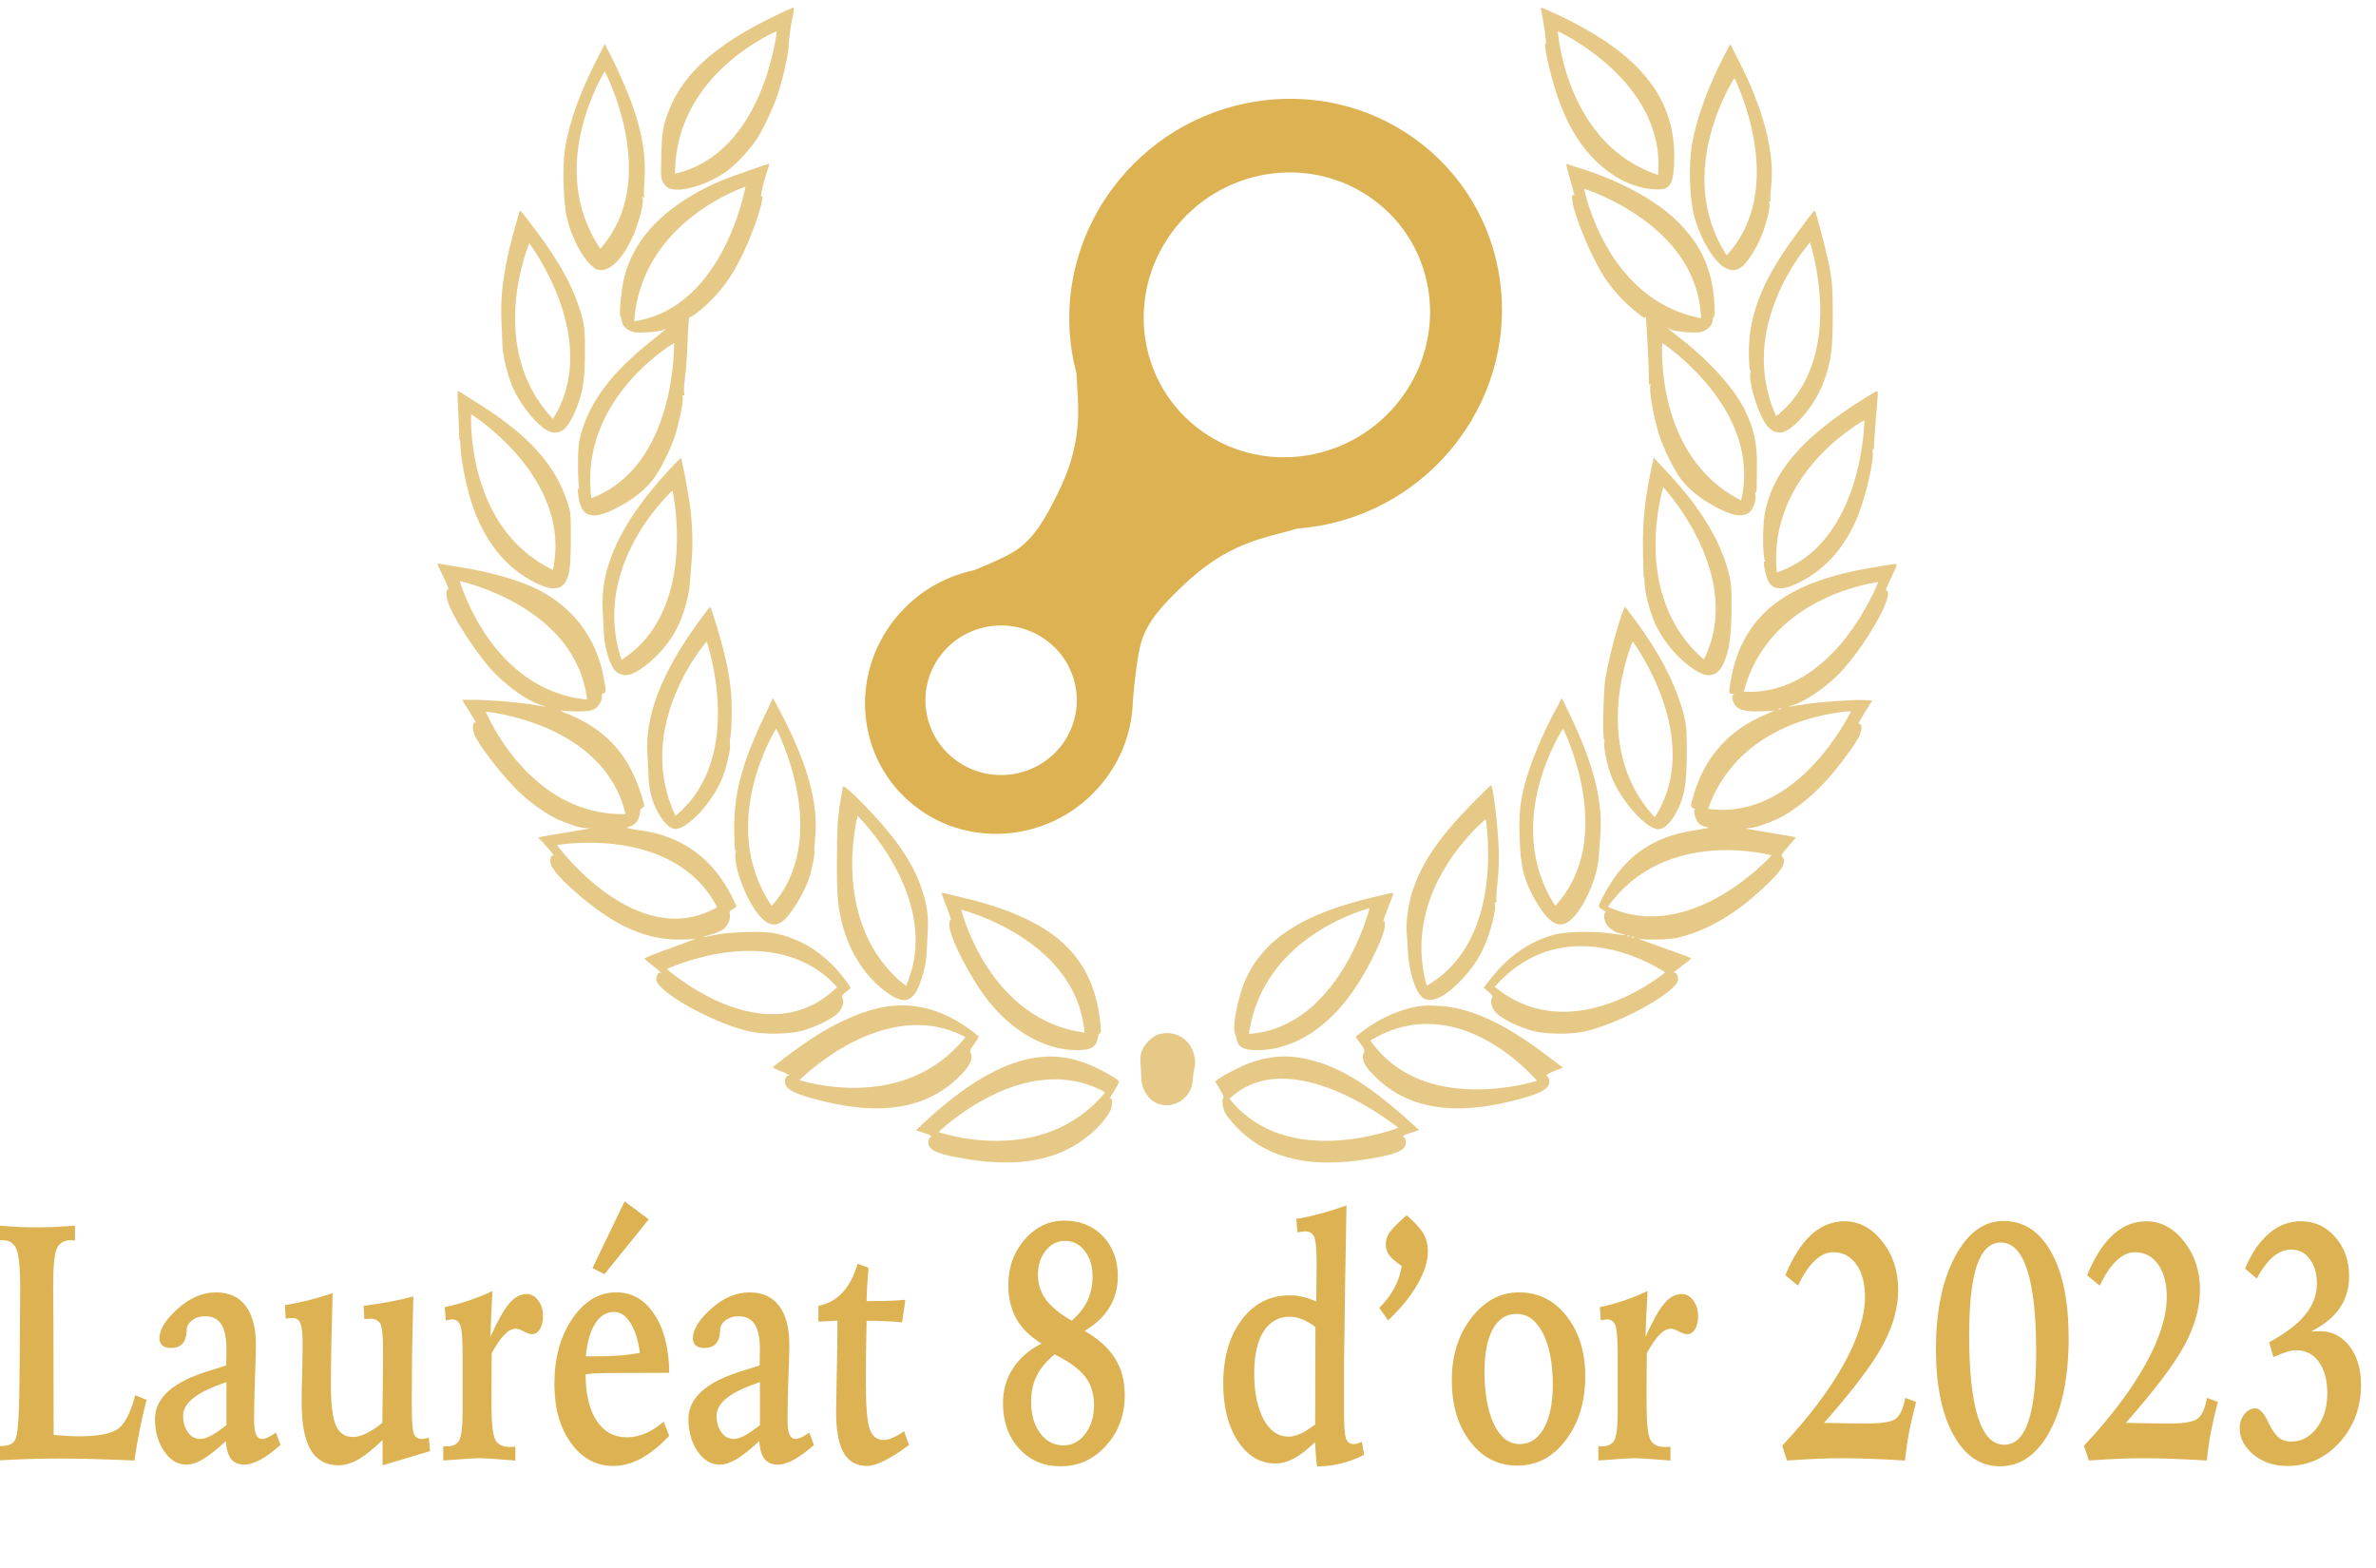 <?xml version="1.0" encoding="UTF-8" standalone="no"?>
<svg
   xmlns:dc="http://purl.org/dc/elements/1.1/"
   xmlns:cc="http://creativecommons.org/ns#"
   xmlns:rdf="http://www.w3.org/1999/02/22-rdf-syntax-ns#"
   xmlns:svg="http://www.w3.org/2000/svg"
   xmlns="http://www.w3.org/2000/svg"
   xmlns:sodipodi="http://sodipodi.sourceforge.net/DTD/sodipodi-0.dtd"
   xmlns:inkscape="http://www.inkscape.org/namespaces/inkscape"
   width="500"
   height="330"
   viewBox="0 0 500 330"
   fill="none"
   version="1.1"
   id="svg10"
   sodipodi:docname="huitdor.svg"
   inkscape:version="1.0 (4035a4fb49, 2020-05-01)">
  <defs
     id="defs14" />
  <sodipodi:namedview
     inkscape:document-rotation="0"
     pagecolor="#ffffff"
     bordercolor="#666666"
     borderopacity="1"
     objecttolerance="10"
     gridtolerance="10"
     guidetolerance="10"
     inkscape:pageopacity="0"
     inkscape:pageshadow="2"
     inkscape:window-width="1920"
     inkscape:window-height="1017"
     id="namedview12"
     showgrid="false"
     inkscape:zoom="1.47"
     inkscape:cx="250"
     inkscape:cy="251.9"
     inkscape:window-x="-8"
     inkscape:window-y="-8"
     inkscape:window-maximized="1"
     inkscape:current-layer="svg10" />
  <rect
     style="stroke-width:0.83"
     y="0"
     x="0"
     width="500"
     height="344.218"
     fill="#ffffff"
     id="rect2" />
  <path
     fill-rule="evenodd"
     clip-rule="evenodd"
     d="m 273.008,111.235 c 13.039,-0.973 25.676,-7.482 34.075,-18.887 15.001,-20.37 10.804,-48.647 -9.375,-63.157 -20.179,-14.51 -48.698,-9.76 -63.699,10.61 -8.59,11.663 -10.885,25.918 -7.49,38.697 0.034,0.894 0.094,1.814 0.157,2.769 0.378,5.743 0.839,12.727 -4.101,22.618 -2.585,5.175 -4.809,9.256 -8.799,11.948 -1.859,1.254 -5.458,2.82 -8.77,4.167 -6.714,1.402 -12.989,5.212 -17.392,11.189 -9.296,12.623 -6.711,30.135 5.773,39.112 12.485,8.977 30.142,6.022 39.439,-6.602 3.634,-4.935 5.452,-10.617 5.574,-16.244 0.348,-4.022 0.931,-9.517 1.748,-12.261 1.363,-4.581 4.61,-7.927 8.799,-11.948 8.138,-7.811 14.927,-9.578 20.566,-11.046 1.218,-0.317 2.382,-0.62 3.495,-0.967 z m 21.984,-27.581 c -9.931,13.484 -28.808,16.63 -42.164,7.026 -13.356,-9.604 -16.133,-28.32 -6.202,-41.805 9.93,-13.484 28.807,-16.631 42.163,-7.027 13.356,9.604 16.133,28.321 6.203,41.806 z M 223.554,156.636 c -5.176,7.029 -15.139,8.581 -22.253,3.466 -7.113,-5.116 -8.684,-14.96 -3.508,-21.99 5.177,-7.029 15.14,-8.58 22.253,-3.465 7.113,5.115 8.683,14.96 3.507,21.989 z"
     fill="#dcb253"
     id="path4"
     style="stroke-width:0.763" />
  <path
     fill-rule="evenodd"
     clip-rule="evenodd"
     d="m 266.647,222.711 c -1.04,0.18 -2.7,0.642 -3.716,1.027 -1.882,0.694 -5.598,2.595 -6.614,3.417 l -0.594,0.462 1.015,1.696 c 0.545,0.951 0.892,1.721 0.768,1.721 -0.446,0 -0.273,2.055 0.272,3.109 0.273,0.565 1.313,1.875 2.279,2.903 6.912,7.245 16.895,9.274 30.99,6.294 2.799,-0.591 4.261,-1.258 4.657,-2.158 0.347,-0.771 0.075,-1.85 -0.495,-1.978 -0.223,-0.077 0.446,-0.385 1.511,-0.745 l 1.932,-0.617 -2.303,-2.081 c -8.968,-8.041 -15.409,-11.818 -22.345,-13.077 -2.626,-0.462 -4.806,-0.462 -7.357,0.026 z m -72.558,13.899 c 8.621,-8.067 16.325,-12.717 23.163,-13.899 5.004,-0.899 9.438,-0.103 14.566,2.569 2.428,1.259 3.642,2.055 3.642,2.441 0,0.154 -0.372,0.848 -0.818,1.593 -1.263,2.055 -1.263,2.08 -0.966,1.875 0.297,-0.18 0.421,0.437 0.297,1.516 -0.099,1.054 -1.115,2.62 -2.825,4.393 -6.986,7.193 -16.894,9.197 -30.965,6.243 -2.799,-0.591 -4.261,-1.258 -4.657,-2.157 -0.347,-0.771 -0.074,-1.85 0.495,-2.004 0.223,-0.051 -0.421,-0.36 -1.437,-0.694 l -1.833,-0.591 z m -7.134,-24.817 c -4.781,0.642 -10.776,3.186 -16.523,7.039 -2.676,1.773 -7.778,5.6 -7.803,5.806 0,0.103 0.693,0.411 1.56,0.745 1.635,0.616 2.279,1.028 1.61,1.028 -0.248,0 -0.47,0.308 -0.57,0.771 -0.347,1.67 1.115,2.698 5.599,3.956 14.169,3.982 24.326,2.389 31.46,-4.984 1.858,-1.901 2.502,-3.365 2.007,-4.47 -0.223,-0.54 -0.148,-0.797 0.719,-1.979 0.52,-0.745 0.966,-1.413 0.966,-1.49 0,-0.077 -0.619,-0.617 -1.362,-1.182 -5.672,-4.29 -11.618,-6.063 -17.662,-5.24 z M 198.573,189.21 c 1.288,3.314 1.709,4.599 1.461,4.444 -0.148,-0.102 -0.248,0.308 -0.248,1.079 0,2.004 2.849,8.041 6.243,13.205 5.326,8.144 13.105,13.077 20.611,13.077 3.072,0 4.112,-0.694 4.459,-2.877 0.025,-0.283 0.198,-0.591 0.372,-0.694 0.248,-0.18 0.272,-0.694 0.05,-2.518 -1.635,-14.001 -9.934,-21.477 -28.835,-25.998 -2.403,-0.591 -4.435,-1.054 -4.509,-1.054 -0.074,0 0.124,0.617 0.397,1.336 z M 92.027,118.69 c 0,0.051 0.446,1.028 1.016,2.158 1.164,2.44 1.536,3.391 1.239,3.212 -0.372,-0.257 -0.446,1.001 -0.149,2.235 0.768,3.109 6.565,12.023 10.206,15.62 3.072,3.057 6.961,5.703 9.488,6.448 0.892,0.257 1.214,0.411 0.743,0.334 -0.304,-0.049 -1.023,-0.164 -1.841,-0.294 l -0.036,-0.005 -0.077,-0.013 c -0.414,-0.066 -0.85,-0.135 -1.267,-0.202 -2.898,-0.437 -8.745,-0.899 -11.816,-0.899 h -2.304 l 1.313,2.106 c 1.341,2.164 1.674,2.7 1.619,2.747 -0.018,0.015 -0.078,-0.023 -0.158,-0.075 -0.446,-0.282 -0.644,1.054 -0.322,2.158 0.619,2.158 6.466,9.66 10.008,12.897 2.353,2.133 5.499,4.316 7.531,5.267 2.428,1.105 4.806,1.876 5.995,1.901 l 1.14,0.026 -1.115,0.205 c -0.619,0.128 -3.072,0.539 -5.45,0.924 -2.378,0.386 -4.385,0.745 -4.459,0.797 -0.05,0.051 0,0.18 0.124,0.282 0.669,0.488 3.419,3.7 3.047,3.572 -0.446,-0.155 -0.694,0.257 -0.694,1.207 0,0.976 1.313,2.774 3.493,4.804 8.646,8.041 15.631,11.561 23.261,11.638 1.561,0 3.245,-0.051 3.716,-0.18 0.47,-0.103 -0.867,0.437 -2.973,1.181 -5.846,2.107 -7.679,2.826 -7.679,3.006 0,0.077 0.718,0.719 1.61,1.387 1.363,1.027 2.527,2.157 1.66,1.593 -0.322,-0.206 -0.793,0.616 -0.793,1.387 0,2.543 12.039,9.274 19.57,10.945 3.096,0.694 8.1,0.642 10.998,-0.103 2.799,-0.719 6.466,-2.518 7.655,-3.725 0.966,-1.027 1.387,-2.363 0.942,-3.186 -0.198,-0.437 -0.099,-0.616 0.718,-1.259 0.545,-0.411 0.991,-0.821 0.991,-0.924 0,-0.103 -0.644,-1.027 -1.437,-2.055 -4.013,-5.216 -9.116,-8.427 -15.062,-9.48 -2.205,-0.385 -9.116,-0.154 -11.742,0.385 -3.245,0.668 -3.642,0.668 -1.462,0.078 1.263,-0.335 2.527,-0.874 3.022,-1.285 0.941,-0.745 1.511,-2.158 1.264,-3.159 -0.124,-0.463 0.025,-0.668 0.619,-1.002 0.421,-0.205 0.768,-0.488 0.768,-0.591 0,-0.103 -0.396,-0.977 -0.867,-1.927 -4.038,-8.144 -10.503,-12.87 -19.347,-14.078 -2.799,-0.385 -3.146,-0.488 -2.254,-0.771 1.263,-0.359 2.081,-1.49 2.205,-3.031 0.025,-0.514 0.223,-0.848 0.495,-0.951 l 0.014,-0.005 h 7e-5 c 0.145,-0.045 0.252,-0.079 0.315,-0.153 0.176,-0.205 0.015,-0.72 -0.594,-2.667 l -0.033,-0.104 c -2.675,-8.452 -7.556,-13.719 -15.854,-17.007 -1.016,-0.385 -1.462,-0.642 -0.991,-0.54 0.471,0.128 2.031,0.206 3.468,0.206 2.007,0 2.799,-0.103 3.518,-0.463 0.966,-0.514 1.808,-1.952 1.61,-2.749 -0.074,-0.308 0.05,-0.514 0.347,-0.591 0.57,-0.155 0.57,-0.54 0.099,-3.186 -1.511,-8.221 -6.168,-14.592 -13.476,-18.446 -3.889,-2.03 -9.76,-3.776 -16.498,-4.881 -2.18,-0.334 -4.211,-0.668 -4.509,-0.745 -0.322,-0.051 -0.57,-0.051 -0.57,0.025 z m 253.718,-2.569 c -0.099,-6.654 0.396,-11.381 1.982,-18.548 l 0.273,-1.259 3.17,3.391 c 6.59,7.065 10.801,14.002 12.535,20.553 0.57,2.183 0.669,2.98 0.669,6.346 0.025,7.116 -0.397,10.302 -1.734,13.153 -1.09,2.312 -2.825,2.929 -5.054,1.773 -3.666,-1.927 -7.555,-6.295 -9.438,-10.636 -1.016,-2.312 -2.007,-6.269 -2.056,-8.067 0,-0.796 -0.074,-1.413 -0.148,-1.361 -0.074,0.051 -0.148,-2.364 -0.198,-5.344 z M 140.556,99.166 c -9.859,10.764 -14.269,20.141 -13.724,29.235 0.034,0.694 0.077,1.523 0.119,2.328 v 7.1e-4 c 0.052,0.983 0.101,1.931 0.129,2.553 0.173,3.519 1.437,7.322 2.775,8.221 1.709,1.182 3.666,0.565 6.837,-2.107 2.997,-2.569 5.153,-5.472 6.54,-8.889 1.016,-2.518 1.833,-5.729 1.933,-7.758 0.049,-0.848 0.223,-2.929 0.372,-4.624 0.297,-3.109 0.198,-7.45 -0.273,-11.175 -0.372,-3.057 -1.784,-10.533 -1.982,-10.533 -0.099,0 -1.313,1.234 -2.725,2.749 z M 96.387,85.806 c 0.124,1.953 0.223,4.316 0.223,5.267 0,0.925 0.05,1.619 0.124,1.49 0.074,-0.103 0.149,0.565 0.173,1.49 0.05,2.313 1.14,7.99 2.205,11.33 2.626,8.374 7.184,14.129 13.773,17.366 4.583,2.261 6.713,1.053 7.085,-4.059 0.099,-1.156 0.173,-4.085 0.149,-6.474 0,-4.239 -0.025,-4.444 -0.818,-6.808 -2.254,-6.834 -6.961,-12.486 -15.185,-18.189 -2.13,-1.49 -7.58,-4.933 -7.778,-4.933 -0.099,0 -0.05,1.593 0.05,3.519 z m 61.163,-49.917 c -5.302,1.85 -7.432,2.749 -10.479,4.394 -8.522,4.675 -13.724,10.61 -15.656,17.855 -0.595,2.312 -1.164,7.655 -0.867,8.375 0.248,0.616 0.297,0.771 0.347,1.258 0.05,0.822 1.363,1.927 2.502,2.133 1.263,0.231 5.301,-0.077 6.144,-0.462 0.297,-0.128 0.545,-0.206 0.545,-0.155 0,0.051 -1.263,1.079 -2.775,2.286 -8.67,6.808 -13.327,13.051 -15.21,20.347 -0.347,1.387 -0.471,2.723 -0.471,5.78 0,2.183 0.099,4.315 0.198,4.752 0.124,0.565 0.124,0.668 -0.074,0.385 -0.173,-0.282 -0.198,0.051 -0.099,1.157 0.545,5.267 3.245,5.831 9.76,2.003 2.428,-1.413 4.533,-3.185 6.02,-5.087 1.338,-1.721 3.518,-5.986 4.459,-8.734 0.867,-2.518 1.982,-7.785 1.784,-8.555 -0.099,-0.437 -0.05,-0.565 0.149,-0.411 0.223,0.128 0.248,0 0.148,-0.462 -0.099,-0.334 0,-1.901 0.198,-3.442 0.199,-1.541 0.421,-4.65 0.495,-6.911 0.174,-4.573 0.297,-5.806 0.595,-5.703 0.421,0.103 3.493,-2.466 5.302,-4.444 3.022,-3.314 5.276,-7.193 7.605,-13.102 1.759,-4.47 2.75,-8.324 2.007,-7.835 -0.248,0.128 0.644,-3.494 1.338,-5.523 0.421,-1.259 0.421,-1.284 0.198,-1.284 -0.124,0 -1.982,0.616 -4.162,1.387 z m -31.535,-24.2 c -3.964,7.681 -6.218,13.924 -7.134,19.73 -0.545,3.391 -0.322,11.304 0.396,14.309 0.917,4.008 2.973,8.041 5.078,10.071 0.917,0.874 1.263,1.054 2.13,1.054 2.081,0 4.509,-2.466 6.441,-6.552 1.338,-2.826 2.552,-7.245 2.353,-8.478 -0.124,-0.591 -0.099,-0.694 0.124,-0.385 0.198,0.308 0.248,0.257 0.124,-0.257 -0.05,-0.36 -0.025,-1.747 0.074,-3.083 0.372,-4.418 -0.273,-9.146 -1.982,-14.386 -1.016,-3.186 -3.245,-8.426 -4.979,-11.766 l -1.362,-2.672 z m 13.798,14.361 c 2.725,-9.66 9.809,-16.39 24.549,-23.327 1.288,-0.591 2.428,-1.105 2.552,-1.105 0.248,0 0.248,0.026 -0.347,3.083 -0.272,1.49 -0.545,3.622 -0.595,4.778 -0.074,2.158 -1.263,7.322 -2.477,10.893 -0.917,2.62 -2.849,6.705 -4.137,8.735 -1.362,2.158 -4.384,5.421 -6.267,6.808 -4.088,3.006 -10.057,4.778 -12.386,3.674 -0.347,-0.155 -0.867,-0.694 -1.14,-1.156 -0.495,-0.822 -0.52,-1.131 -0.396,-5.678 0.099,-3.905 0.223,-5.164 0.644,-6.705 z M 325.308,9.146 c 0.198,0.128 -0.545,-5.189 -1.016,-7.091 -0.05,-0.231 -0.025,-0.437 0.099,-0.437 0.099,0 1.313,0.514 2.7,1.156 18.207,8.375 25.961,18.189 25.193,31.959 -0.248,4.522 -0.991,5.37 -4.558,5.087 -4.435,-0.334 -9.141,-2.877 -12.931,-7.013 -3.121,-3.391 -5.5,-7.733 -7.283,-13.231 -1.561,-4.881 -2.824,-10.816 -2.205,-10.43 z m 30.767,21.143 c 0.917,-5.241 3.319,-11.92 6.639,-18.369 l 1.387,-2.646 1.561,3.032 c 5.474,10.61 7.902,20.013 7.035,27.078 -0.149,1.387 -0.223,2.672 -0.099,2.851 0.099,0.206 0.074,0.257 -0.099,0.128 -0.198,-0.128 -0.248,0.051 -0.148,0.54 0.198,1.104 -0.991,5.472 -2.131,7.81 -2.056,4.213 -3.765,6.14 -5.474,6.14 -0.619,0 -1.363,-0.231 -1.858,-0.54 -2.452,-1.567 -5.276,-6.448 -6.441,-11.149 -0.941,-3.802 -1.115,-10.559 -0.372,-14.875 z m -24.822,10.481 c -0.817,-2.903 -1.66,-5.986 -1.66,-6.14 0,-0.103 0.148,-0.128 0.347,-0.051 0.173,0.077 1.164,0.385 2.155,0.694 8.621,2.646 16.399,6.859 20.883,11.304 4.31,4.265 6.515,8.426 7.456,14.104 0.397,2.286 0.496,5.729 0.199,6.037 -0.199,0.205 -0.223,0.334 -0.297,1.053 -0.05,0.822 -1.362,1.927 -2.502,2.133 -1.486,0.257 -5.698,-0.155 -6.367,-0.617 -1.436,-0.951 -0.272,0.051 2.849,2.492 5.672,4.444 10.751,10.174 12.881,14.541 1.858,3.777 2.601,7.168 2.527,11.638 -0.025,1.901 -0.05,4.033 -0.05,4.701 -0.025,0.719 -0.099,1.104 -0.223,0.924 -0.099,-0.18 -0.124,0.128 -0.05,0.719 0.174,1.439 -0.619,3.237 -1.685,3.802 -1.56,0.848 -3.939,0.206 -7.902,-2.107 -2.427,-1.413 -4.533,-3.186 -6.019,-5.087 -1.462,-1.901 -3.641,-6.269 -4.607,-9.274 -1.04,-3.237 -2.081,-8.709 -1.933,-10.122 0.099,-0.72 0.074,-0.977 -0.074,-0.642 -0.124,0.359 -0.198,0.077 -0.174,-0.9 0.025,-2.029 -0.545,-13.179 -0.693,-13.307 -0.074,-0.077 -0.124,0 -0.124,0.18 0,0.514 -3.766,-2.62 -5.648,-4.727 -0.991,-1.104 -2.354,-2.877 -3.047,-3.956 -2.626,-4.111 -6.317,-12.973 -6.614,-15.928 -0.099,-1.079 -0.05,-1.336 0.198,-1.181 0.223,0.128 0.273,0.051 0.174,-0.283 z m -221.959,3.879 c -1.511,5.241 -1.957,6.911 -2.502,9.506 -1.115,5.395 -1.462,9.043 -1.263,13.359 0.099,2.106 0.173,4.136 0.173,4.496 0.025,2.8 1.14,7.348 2.477,10.148 1.437,2.954 4.038,6.294 6.119,7.861 1.511,1.13 2.7,1.31 4.013,0.616 0.892,-0.488 2.13,-2.466 3.022,-4.778 1.462,-3.802 1.784,-6.191 1.759,-12.82 0,-3.237 -0.099,-4.367 -0.545,-6.089 -1.486,-5.729 -4.509,-11.458 -9.785,-18.445 -0.257,-0.339 -0.493,-0.652 -0.711,-0.941 l -0.013,-0.017 c -2.012,-2.663 -2.464,-3.26 -2.622,-3.186 -0.046,0.022 -0.067,0.1 -0.095,0.2 -0.008,0.029 -0.017,0.059 -0.026,0.091 z m 265.187,9.763 c 1.511,-2.389 2.329,-3.519 5.896,-8.298 0.743,-1.001 1.412,-1.824 1.486,-1.824 0.248,-0.026 2.502,8.632 3.147,12.074 0.544,2.954 0.644,4.188 0.668,8.709 0.025,7.63 -0.223,10.225 -1.461,14.052 -0.917,2.8 -2.106,5.035 -3.964,7.476 -2.155,2.749 -4.261,4.418 -5.648,4.418 -1.437,0 -2.428,-0.719 -3.468,-2.492 -1.56,-2.697 -3.171,-8.427 -2.799,-9.993 0.099,-0.36 0.075,-0.617 -0.025,-0.54 -0.099,0.078 -0.248,-1.284 -0.273,-3.006 -0.198,-6.885 1.809,-13.23 6.441,-20.578 z m -3.171,54.078 c 1.511,-8.991 7.828,-16.39 20.858,-24.534 1.487,-0.924 2.775,-1.67 2.874,-1.67 0.099,0 0.149,0.668 0.075,1.464 -0.032,0.353 -0.082,0.975 -0.143,1.727 l -6.8e-4,0.013 -6.8e-4,0.008 c -0.08,0.996 -0.179,2.217 -0.277,3.339 -0.174,1.978 -0.297,4.136 -0.323,4.804 0,0.694 -0.074,1.053 -0.198,0.899 -0.124,-0.18 -0.148,0.102 -0.074,0.617 0.272,1.695 -1.412,9.043 -3.022,13.127 -2.626,6.654 -6.714,11.355 -12.312,14.232 -3.518,1.799 -5.574,1.747 -6.639,-0.154 -0.52,-0.925 -1.238,-4.444 -0.842,-4.188 0.174,0.103 0.199,0 0.075,-0.308 -0.421,-1.182 -0.446,-6.936 -0.05,-9.377 z m 15.631,12.46 c 2.75,-0.745 5.276,-1.234 11.024,-2.158 0.619,-0.103 1.14,-0.103 1.189,0 0.05,0.102 -0.372,1.13 -0.941,2.286 -1.189,2.466 -1.56,3.416 -1.264,3.237 0.124,-0.078 0.273,0.051 0.323,0.308 0.594,2.338 -6.193,13.411 -10.975,17.881 -2.997,2.826 -6.738,5.24 -9.041,5.909 h -6.8e-4 c -0.585,0.164 -0.951,0.266 -0.945,0.295 0.009,0.048 1.048,-0.109 3.819,-0.526 3.121,-0.488 9.834,-0.951 12.089,-0.848 l 1.784,0.077 -1.238,1.978 c -1.684,2.749 -1.833,3.057 -1.436,2.98 0.52,-0.128 0.52,1.207 0,2.415 -0.595,1.387 -3.592,5.55 -6.168,8.555 -3.295,3.854 -7.729,7.45 -11.173,9.043 -2.403,1.105 -4.781,1.876 -5.97,1.901 -0.941,0.026 -0.768,0.078 0.966,0.385 6.243,1.028 8.794,1.49 8.893,1.542 0.05,0.051 -0.644,0.899 -1.536,1.927 -1.412,1.593 -1.585,1.901 -1.264,2.21 1.214,1.259 -0.594,3.674 -6.565,8.786 -4.929,4.213 -10.602,7.168 -15.755,8.272 -1.709,0.36 -6.218,0.463 -7.68,0.155 -0.842,-0.155 0.966,0.514 9.612,3.596 0.644,0.231 1.164,0.488 1.164,0.565 0,0.077 -0.842,0.771 -1.858,1.516 -1.016,0.771 -1.858,1.439 -1.858,1.516 0,0.051 0.099,0.051 0.223,-0.051 0.323,-0.18 0.768,0.694 0.768,1.439 0,2.492 -12.138,9.274 -19.57,10.918 -3.096,0.694 -8.1,0.642 -10.998,-0.103 -2.799,-0.719 -6.466,-2.518 -7.655,-3.725 -0.966,-1.028 -1.362,-2.363 -0.942,-3.211 0.223,-0.411 0.099,-0.617 -0.743,-1.31 l -0.991,-0.822 1.016,-1.336 c 3.815,-5.035 8.15,-8.169 13.501,-9.762 2.452,-0.72 8.423,-0.9 12.238,-0.335 1.56,0.231 2.874,0.36 2.923,0.308 0.074,-0.051 -0.347,-0.18 -0.892,-0.282 -1.338,-0.231 -2.874,-1.413 -3.22,-2.492 -0.323,-1.002 -0.273,-2.004 0.099,-2.004 0.124,0 -0.148,-0.257 -0.644,-0.565 -0.486,-0.286 -0.714,-0.42 -0.77,-0.609 -0.05,-0.168 0.037,-0.38 0.199,-0.778 0.199,-0.488 0.867,-1.773 1.487,-2.852 3.988,-7.013 9.71,-10.995 17.687,-12.305 1.437,-0.231 2.874,-0.488 3.221,-0.565 0.278,-0.06 0.425,-0.092 0.426,-0.128 0.002,-0.04 -0.19,-0.085 -0.599,-0.181 -1.313,-0.308 -1.957,-1.054 -2.329,-2.749 -0.099,-0.565 -0.074,-0.848 0.124,-0.874 0.149,0 0.025,-0.103 -0.272,-0.231 -0.719,-0.308 -0.719,-0.539 0.074,-3.134 1.362,-4.521 3.567,-8.195 6.738,-11.278 2.254,-2.183 5.078,-4.008 8.447,-5.42 1.313,-0.565 2.056,-0.925 1.635,-0.797 -0.397,0.103 -1.957,0.206 -3.468,0.206 -3.097,0 -4.335,-0.437 -4.955,-1.696 -0.446,-0.874 -0.471,-1.696 -0.05,-1.85 0.149,-0.077 0.05,-0.155 -0.248,-0.155 -0.297,-0.025 -0.595,-0.102 -0.644,-0.231 -0.223,-0.335 0.545,-4.521 1.189,-6.551 2.948,-9.403 9.81,-15.158 21.8,-18.292 z m -12.559,28.31 c 0.174,0.078 0.396,0.051 0.471,-0.025 0.099,-0.077 -0.05,-0.154 -0.323,-0.128 -0.272,0 -0.346,0.077 -0.148,0.154 z m -31.956,47.785 c 0.174,0.077 0.397,0.051 0.471,-0.026 0.099,-0.077 -0.05,-0.154 -0.322,-0.128 -0.273,0 -0.347,0.077 -0.149,0.155 z m 0.991,0.257 c 0.174,0.077 0.397,0.051 0.471,-0.026 0.099,-0.077 -0.05,-0.154 -0.322,-0.128 -0.273,0 -0.347,0.077 -0.149,0.155 z m -2.626,-66.512 c -1.139,3.596 -2.279,8.195 -2.923,11.74 -0.446,2.415 -0.694,13.333 -0.297,13.077 0.099,-0.077 0.124,0.205 0.05,0.642 -0.199,1.028 0.52,4.599 1.436,7.039 1.858,5.01 7.357,11.227 9.909,11.227 1.412,0 3.072,-1.798 4.385,-4.753 1.313,-2.877 1.66,-5.754 1.61,-13.102 -0.025,-3.083 -0.124,-4.264 -0.57,-5.986 -1.635,-6.474 -5.104,-13.231 -10.479,-20.424 -0.708,-0.96 -1.363,-1.824 -1.692,-2.258 -0.119,-0.158 -0.196,-0.258 -0.216,-0.286 -0.099,-0.103 -0.644,1.284 -1.214,3.083 z m -204.544,27.925 c -0.52,-7.964 2.898,-16.93 10.454,-27.411 1.387,-1.953 2.625,-3.545 2.749,-3.545 0.223,0 2.304,6.885 3.121,10.405 1.04,4.393 1.437,7.707 1.412,11.689 0,2.055 -0.124,4.341 -0.248,5.061 -0.148,0.745 -0.198,1.516 -0.124,1.747 0.223,0.591 -0.594,4.393 -1.436,6.628 -2.056,5.523 -7.927,11.792 -10.454,11.124 -0.991,-0.257 -2.081,-1.387 -3.171,-3.288 -1.313,-2.286 -1.932,-4.624 -2.056,-7.528 -0.038,-0.981 -0.119,-2.486 -0.188,-3.772 l -7e-5,-0.002 c -0.021,-0.397 -0.042,-0.773 -0.059,-1.107 z m 24.4,-7.553 c -4.682,9.891 -6.292,16.237 -6.143,24.175 0.05,2.21 0.148,3.879 0.248,3.725 0.124,-0.18 0.124,0.051 0.05,0.488 -0.471,2.518 1.907,9.094 4.484,12.511 1.883,2.466 3.493,3.083 5.202,1.978 1.734,-1.104 4.831,-6.166 5.921,-9.633 0.495,-1.619 1.139,-5.061 0.991,-5.318 -0.074,-0.103 0,-1.387 0.148,-2.852 0.644,-6.602 -1.263,-14.207 -5.945,-23.687 -1.04,-2.132 -2.155,-4.239 -2.427,-4.727 l -0.521,-0.899 z m 160.153,14.182 c 1.14,-4.522 3.766,-10.868 6.837,-16.493 l 1.04,-1.927 1.486,3.082 c 5.202,10.713 7.233,18.728 6.59,26.127 -0.124,1.439 -0.273,3.365 -0.322,4.291 -0.248,3.597 -2.156,8.529 -4.484,11.638 -3.022,3.956 -5.425,3.289 -8.794,-2.492 -2.403,-4.111 -3.196,-7.193 -3.369,-13.282 -0.149,-4.933 0.05,-7.065 1.015,-10.944 z m -143.432,0.231 c -0.049,0.18 -0.346,2.004 -0.669,4.059 -0.47,3.16 -0.544,4.83 -0.57,11.047 -0.05,7.938 0.174,10.302 1.238,14.258 1.635,5.96 5.054,11.047 9.612,14.182 2.973,2.055 4.682,1.798 6.069,-0.874 0.892,-1.773 1.833,-5.267 1.933,-7.27 0.025,-0.771 0.124,-2.801 0.223,-4.496 0.223,-3.468 -0.025,-5.472 -1.016,-8.709 -1.635,-5.344 -4.905,-10.431 -10.628,-16.57 -3.641,-3.905 -6.044,-6.089 -6.193,-5.627 z m 119.774,22.274 c 1.957,-6.166 5.574,-11.509 12.733,-18.805 2.056,-2.081 3.815,-3.777 3.889,-3.777 0.421,0 1.437,8.324 1.611,13.231 0.099,2.697 0.025,4.83 -0.223,7.116 -0.223,1.798 -0.322,3.494 -0.248,3.776 0.074,0.334 0.025,0.54 -0.174,0.54 -0.174,0 -0.223,0.205 -0.124,0.488 0.198,0.72 -0.545,4.188 -1.462,6.731 -1.214,3.392 -2.75,5.986 -5.078,8.504 -3.741,4.085 -6.688,5.6 -8.596,4.368 -1.561,-1.028 -3.022,-5.627 -3.196,-9.943 -0.05,-1.413 -0.174,-3.109 -0.248,-3.751 -0.248,-1.773 0.322,-5.909 1.115,-8.478 z m -35.102,18.472 c 3.864,-8.709 12.064,-14.002 27.15,-17.547 0.489,-0.114 0.96,-0.224 1.396,-0.327 1.332,-0.313 2.325,-0.546 2.418,-0.546 0.297,-0.026 0.223,0.308 -0.47,2.055 -1.387,3.545 -1.585,4.111 -1.313,3.931 0.223,-0.128 0.248,0.205 0.174,1.233 -0.149,1.799 -2.923,7.708 -5.648,11.946 -5.673,8.915 -13.328,13.95 -21.156,13.95 -2.972,0 -4.112,-0.668 -4.434,-2.595 -0.05,-0.334 -0.174,-0.822 -0.297,-1.079 -0.545,-1.336 0.719,-7.758 2.18,-11.021 z m 24.871,10.584 c 3.196,-2.44 7.208,-4.265 11.048,-5.035 2.131,-0.411 5.698,-0.282 8.497,0.308 5.698,1.233 11.791,4.418 19.322,10.148 l 3.121,2.363 -1.957,0.771 c -1.065,0.437 -1.734,0.848 -1.511,0.899 0.223,0.051 0.495,0.437 0.57,0.848 0.347,1.644 -1.14,2.672 -5.598,3.931 -14.17,3.982 -24.327,2.389 -31.461,-4.984 -1.883,-1.927 -2.502,-3.34 -1.982,-4.521 0.273,-0.617 0.199,-0.797 -0.718,-2.056 l -0.991,-1.387 z m -43.178,0.797 c -1.189,0.359 -2.973,2.132 -3.443,3.442 -0.323,0.874 -0.397,1.541 -0.273,2.877 0.099,0.951 0.149,2.158 0.149,2.646 -0.05,2.44 1.536,4.958 3.592,5.652 3.419,1.182 7.061,-1.336 7.233,-5.01 0.025,-0.719 0.199,-1.824 0.347,-2.492 0.248,-0.951 0.248,-1.541 0,-2.595 -0.768,-3.571 -4.137,-5.575 -7.605,-4.521 z m -11.149,12.184 c -13.261,16.095 -35.083,8.362 -35.083,8.362 0,0 18.204,-17.75 35.083,-8.362 z M 228.226,217.321 c -20.247,-2.698 -25.953,-25.87 -25.953,-25.87 0,0 24.288,6.082 25.953,25.87 z m -37.578,-9.822 c -16.298,-12.748 -10.181,-35.808 -10.181,-35.808 0,0 18.19,17.764 10.181,35.808 z M 162.397,190.663 c -11.727,-17.33 0.933,-37.319 0.933,-37.319 0,0 12.04,22.706 -0.933,37.319 z m -20.26,-18.964 c -8.954,-19.026 6.579,-36.703 6.579,-36.703 0,0 8.447,24.386 -6.579,36.703 z m -18.595,-24.466 c -20.325,-1.982 -26.786,-24.94 -26.786,-24.94 0,0 24.473,5.223 26.786,24.94 z M 116.35,119.945 C 97.833,111.033 99.141,87.156 99.141,87.156 c 0,0 21.383,13.404 17.209,32.789 z m 8.084,-15.087 c -2.701,-20.985 17.42,-32.669 17.42,-32.669 0,0 0.588,25.905 -17.42,32.669 z m -8.079,-16.693 c -14.304,-15.105 -4.971,-36.974 -4.971,-36.974 0,0 15.461,20.355 4.971,36.974 z m 9.977,-35.818 c -11.727,-17.33 0.933,-37.319 0.933,-37.319 0,0 12.039,22.706 -0.933,37.319 z m 15.71,-15.796 c -7e-5,-21.171 21.435,-29.992 21.435,-29.992 0,0 -2.722,25.758 -21.435,29.992 z m -8.583,31.069 c 1.442,-21.118 23.424,-28.347 23.424,-28.347 0,0 -4.469,25.494 -23.424,28.347 z m -2.667,71.251 c -6.709,-19.995 10.74,-35.632 10.74,-35.632 0,0 5.592,25.255 -10.74,35.632 z m 132.034,78.729 c 2.951,-20.949 25.39,-26.464 25.39,-26.464 0,0 -6.284,25.079 -25.39,26.464 z m 37.412,-10.161 c -5.754,-20.312 12.415,-35.041 12.415,-35.041 0,0 4.388,25.509 -12.415,35.041 z m 27.049,-16.802 c -11.399,-17.563 1.634,-37.293 1.634,-37.293 0,0 11.61,22.945 -1.634,37.293 z m 20.935,-18.62 c -14.167,-15.242 -4.638,-37.021 -4.638,-37.021 0,0 15.277,20.504 4.638,37.021 z m 10.338,-33.218 c -15.701,-13.53 -8.543,-36.265 -8.543,-36.265 0,0 17.363,18.633 8.543,36.265 z m 8.379,6.781 c 5.38,-20.423 28.298,-23.074 28.298,-23.074 0,0 -9.171,24.104 -28.298,23.074 z m 6.962,-25.104 c -2.033,-21.066 18.449,-32.056 18.449,-32.056 0,0 -0.235,25.911 -18.449,32.056 z m -7.504,-15.165 c -18.351,-9.275 -16.606,-33.122 -16.606,-33.122 0,0 21.134,13.822 16.606,33.122 z m 7.37,-17.702 c -8.663,-19.17 7.137,-36.591 7.137,-36.591 0,0 8.075,24.521 -7.137,36.591 z m -15.804,-20.633 c -20.083,-3.798 -24.605,-27.249 -24.605,-27.249 0,0 23.946,7.398 24.605,27.249 z m 5.389,-13.244 c -11.399,-17.563 1.635,-37.293 1.635,-37.293 0,0 11.61,22.945 -1.635,37.293 z M 348.918,36.804 C 329.456,30.414 327.816,6.559 327.816,6.559 c 0,0 22.858,10.465 21.102,30.245 z M 258.743,231.235 c 12.929,-12.262 35.512,6.111 35.512,6.111 0,0 -23.346,9.23 -35.512,-6.111 z m 29.654,-12.257 c 18.66,-11.296 35.053,8.497 35.053,8.497 0,0 -23.877,7.634 -35.053,-8.497 z m 26.145,-11.302 c 15.311,-17.284 35.879,-3.027 35.879,-3.027 0,0 -19.547,16.441 -35.879,3.027 z m 23.817,-16.86 c 12.184,-16.987 34.459,-10.796 34.459,-10.796 0,0 -17.008,18.982 -34.459,10.796 z m 21.095,-20.6 c 7.019,-19.88 30.071,-20.52 30.071,-20.52 0,0 -11.096,23.217 -30.071,20.52 z M 150.918,190.94 c -17.042,9.685 -33.713,-13.086 -33.713,-13.086 0,0 24.623,-4.398 33.713,13.086 z m 25.233,16.803 c -15.055,14.758 -35.81,-3.807 -35.81,-3.807 0,0 22.748,-10.72 35.81,3.807 z m 27.011,10.524 c -12.961,16.356 -34.922,9.058 -34.922,9.058 0,0 17.873,-18.108 34.922,-9.058 z m -71.537,-46.934 c -20.409,0.472 -29.391,-21.555 -29.391,-21.555 0,0 24.892,2.248 29.391,21.555 z"
     fill="#dcb253"
     fill-opacity="0.7"
     id="path6"
     style="stroke-width:0.693" />
  <path
     d="m -0.024,257.964 c 1.478,0.115 2.868,0.208 4.171,0.277 1.321,0.046 2.494,0.069 3.52,0.069 1.059,0 2.241,-0.022 3.546,-0.069 1.32,-0.069 2.841,-0.162 4.562,-0.277 v 3.116 c -0.105,0 -0.252,-0.011 -0.444,-0.033 -0.19,-0.024 -0.32,-0.035 -0.39,-0.035 -1.46,0 -2.451,0.578 -2.972,1.731 -0.522,1.155 -0.783,3.763 -0.783,7.828 0,0.598 0.008,1.684 0.027,3.253 0.017,1.571 0.025,2.852 0.025,3.845 l 0.053,24.307 0.155,0.035 c 2.242,0.184 3.938,0.277 5.084,0.277 4.363,0 7.221,-0.601 8.578,-1.8 1.355,-1.201 2.468,-3.486 3.337,-6.857 l 2.398,0.968 c -0.539,2.101 -1.024,4.213 -1.46,6.338 -0.417,2.123 -0.783,4.271 -1.095,6.44 -3.077,-0.137 -5.935,-0.242 -8.578,-0.312 -2.641,-0.069 -5.057,-0.104 -7.246,-0.104 -2.172,0 -4.363,0.035 -6.57,0.104 -2.189,0.071 -4.371,0.175 -6.544,0.312 v -3.047 h 0.731 c 0.938,0 1.66,-0.126 2.164,-0.381 0.504,-0.253 0.868,-0.669 1.095,-1.246 0.487,-1.27 0.747,-6.015 0.783,-14.232 0.017,-1.062 0.025,-1.87 0.025,-2.424 l 0.053,-7.548 c 0,-1.017 0.008,-2.345 0.025,-3.982 0.018,-1.662 0.027,-2.817 0.027,-3.464 0,-4.155 -0.262,-6.868 -0.783,-8.136 -0.504,-1.27 -1.468,-1.906 -2.893,-1.906 h -0.601 z M 47.658,290.861 c -0.382,0.137 -0.938,0.346 -1.668,0.623 -4.97,1.824 -7.455,3.982 -7.455,6.476 0,1.385 0.339,2.551 1.016,3.497 0.677,0.924 1.53,1.385 2.554,1.385 0.661,0 1.408,-0.219 2.242,-0.658 0.851,-0.439 1.955,-1.188 3.31,-2.249 z m 10.403,10.631 0.964,2.631 c -1.582,1.385 -3.007,2.424 -4.276,3.118 -1.251,0.669 -2.373,1.004 -3.362,1.004 -1.2,0 -2.121,-0.406 -2.765,-1.212 -0.624,-0.831 -0.989,-2.079 -1.095,-3.741 -1.894,1.755 -3.494,3.025 -4.797,3.81 -1.303,0.762 -2.476,1.144 -3.519,1.144 -1.825,0 -3.38,-0.935 -4.667,-2.806 -1.286,-1.893 -1.929,-4.155 -1.929,-6.788 0,-4.432 3.727,-7.79 11.184,-10.075 1.617,-0.51 2.885,-0.913 3.806,-1.212 0.018,-0.578 0.027,-1.132 0.027,-1.662 0.017,-0.554 0.025,-1.086 0.025,-1.593 0,-2.471 -0.364,-4.271 -1.095,-5.403 -0.712,-1.13 -1.859,-1.695 -3.44,-1.695 -1.026,0 -1.912,0.277 -2.66,0.831 -0.731,0.554 -1.121,1.201 -1.173,1.939 -0.018,0.115 -0.027,0.266 -0.027,0.45 -0.103,2.309 -1.2,3.462 -3.285,3.462 -0.781,0 -1.381,-0.173 -1.799,-0.519 -0.417,-0.346 -0.626,-0.853 -0.626,-1.523 0,-1.848 1.278,-3.914 3.832,-6.199 2.573,-2.309 5.266,-3.464 8.082,-3.464 2.746,0 4.832,0.96 6.257,2.874 1.425,1.893 2.137,4.676 2.137,8.346 0,1.108 -0.07,3.404 -0.209,6.89 -0.122,3.464 -0.182,6.383 -0.182,8.761 0,1.409 0.138,2.424 0.417,3.047 0.277,0.623 0.712,0.935 1.303,0.935 0.33,0 0.739,-0.115 1.225,-0.346 0.487,-0.23 1.034,-0.565 1.643,-1.004 z m 11.94,-29.331 c -0.122,4.111 -0.217,7.828 -0.287,11.152 -0.052,3.324 -0.078,6.094 -0.078,8.311 0,4.016 0.357,6.821 1.069,8.415 0.712,1.591 1.904,2.389 3.572,2.389 0.834,0 1.772,-0.255 2.815,-0.762 1.043,-0.507 2.164,-1.248 3.364,-2.216 0.052,-3.302 0.087,-6.106 0.103,-8.415 0.035,-2.309 0.052,-4.144 0.052,-5.505 v -1.558 c 0,-2.863 -0.19,-4.652 -0.572,-5.368 -0.384,-0.716 -1.113,-1.075 -2.191,-1.075 -0.19,0 -0.382,0.011 -0.574,0.035 -0.19,0 -0.39,0.011 -0.599,0.033 l -0.157,-2.77 c 1.825,-0.23 3.607,-0.507 5.344,-0.829 1.739,-0.324 3.442,-0.705 5.111,-1.144 -0.122,5.356 -0.209,9.43 -0.26,12.224 -0.035,2.77 -0.053,5.354 -0.053,7.757 v 3.185 c 0,3.001 0.14,4.893 0.417,5.68 0.279,0.76 0.834,1.141 1.668,1.141 0.209,0 0.435,-0.022 0.679,-0.069 0.26,-0.047 0.529,-0.115 0.808,-0.208 l 0.26,2.839 -9.984,2.979 v -5.332 c -1.999,1.939 -3.711,3.313 -5.136,4.12 -1.425,0.809 -2.808,1.212 -4.146,1.212 -2.606,0 -4.553,-1.073 -5.84,-3.22 -1.268,-2.17 -1.902,-5.447 -1.902,-9.835 0,-0.922 0,-1.684 0,-2.285 0.017,-0.601 0.035,-1.199 0.052,-1.8 l 0.103,-4.709 c 0,-0.463 0.01,-1.05 0.027,-1.766 0.018,-0.738 0.027,-1.259 0.027,-1.558 0,-2.287 -0.148,-3.821 -0.444,-4.605 -0.295,-0.809 -0.826,-1.212 -1.59,-1.212 -0.33,0 -0.791,0.033 -1.381,0.104 -0.07,0.022 -0.122,0.033 -0.157,0.033 l -0.157,-2.839 c 1.652,-0.277 3.312,-0.623 4.98,-1.039 1.668,-0.439 3.354,-0.935 5.057,-1.489 z m 33.63,-0.45 c -0.122,2.17 -0.217,4.029 -0.287,5.576 -0.068,1.547 -0.112,2.897 -0.13,4.051 1.547,-3.439 2.876,-5.795 3.989,-7.065 1.113,-1.292 2.329,-1.937 3.649,-1.937 0.921,0 1.722,0.45 2.399,1.35 0.677,0.9 1.016,1.986 1.016,3.256 0,1.177 -0.217,2.112 -0.651,2.803 -0.417,0.694 -0.983,1.039 -1.695,1.039 -0.4,0 -0.956,-0.184 -1.668,-0.554 -0.712,-0.392 -1.278,-0.59 -1.695,-0.59 -0.781,0 -1.563,0.392 -2.346,1.179 -0.783,0.785 -1.695,2.101 -2.736,3.947 0,0.738 -0.01,1.87 -0.027,3.393 -0.018,1.525 -0.027,2.677 -0.027,3.464 v 3.843 c 0,3.994 0.27,6.509 0.809,7.548 0.539,1.017 1.59,1.525 3.153,1.525 0.105,0 0.27,-0.011 0.496,-0.035 0.244,-0.022 0.435,-0.033 0.574,-0.033 v 2.908 h -0.078 c -3.876,-0.324 -6.395,-0.485 -7.56,-0.485 -0.921,0 -3.259,0.151 -7.013,0.45 h -0.522 v -2.943 h 0.704 c 1.303,0 2.189,-0.426 2.66,-1.281 0.469,-0.853 0.704,-2.885 0.704,-6.094 v -4.189 -7.515 c 0,-3.464 -0.165,-5.598 -0.496,-6.407 -0.314,-0.831 -0.913,-1.245 -1.799,-1.245 -0.105,0 -0.295,0.033 -0.574,0.104 -0.279,0.044 -0.504,0.08 -0.677,0.104 l -0.209,-2.77 c 1.65,-0.348 3.302,-0.798 4.952,-1.352 1.652,-0.554 3.347,-1.234 5.084,-2.043 z m 37.202,17.211 -10.872,0.035 c -1.859,0 -3.249,0.022 -4.171,0.069 -0.921,0.022 -1.772,0.091 -2.554,0.206 0,4.133 0.766,7.378 2.294,9.731 1.547,2.356 3.676,3.533 6.387,3.533 1.305,0 2.589,-0.266 3.859,-0.796 1.286,-0.554 2.581,-1.387 3.884,-2.495 l 1.173,2.979 c -2.016,2.125 -3.998,3.717 -5.943,4.778 -1.947,1.039 -3.876,1.56 -5.788,1.56 -3.632,0 -6.614,-1.605 -8.941,-4.814 -2.329,-3.233 -3.494,-7.375 -3.494,-12.433 0,-5.494 1.26,-10.075 3.779,-13.747 2.521,-3.692 5.614,-5.54 9.282,-5.54 3.285,0 5.943,1.547 7.977,4.641 2.034,3.069 3.077,7.167 3.128,12.293 z m -6.178,-4.224 c -0.365,-2.702 -1.034,-4.802 -2.007,-6.303 -0.956,-1.525 -2.104,-2.285 -3.442,-2.285 -1.598,0 -2.92,0.818 -3.963,2.458 -1.043,1.64 -1.694,3.936 -1.955,6.89 h 1.643 c 2.137,0 3.998,-0.058 5.579,-0.173 1.582,-0.137 2.963,-0.335 4.144,-0.587 z m -3.207,-31.857 5.084,3.774 -9.307,11.531 -2.554,-1.248 z m 28.469,38.021 c -0.384,0.137 -0.939,0.346 -1.668,0.623 -4.972,1.824 -7.456,3.982 -7.456,6.476 0,1.385 0.339,2.551 1.016,3.497 0.677,0.924 1.53,1.385 2.556,1.385 0.659,0 1.407,-0.219 2.241,-0.658 0.853,-0.439 1.955,-1.188 3.312,-2.249 z m 10.401,10.631 0.964,2.631 c -1.582,1.385 -3.007,2.424 -4.275,3.118 -1.251,0.669 -2.373,1.004 -3.364,1.004 -1.2,0 -2.121,-0.406 -2.763,-1.212 -0.626,-0.831 -0.991,-2.079 -1.095,-3.741 -1.895,1.755 -3.494,3.025 -4.799,3.81 -1.303,0.762 -2.476,1.144 -3.519,1.144 -1.825,0 -3.38,-0.935 -4.667,-2.806 -1.286,-1.893 -1.929,-4.155 -1.929,-6.788 0,-4.432 3.727,-7.79 11.184,-10.075 1.617,-0.51 2.885,-0.913 3.806,-1.212 0.018,-0.578 0.027,-1.132 0.027,-1.662 0.017,-0.554 0.027,-1.086 0.027,-1.593 0,-2.471 -0.365,-4.271 -1.096,-5.403 -0.712,-1.13 -1.859,-1.695 -3.44,-1.695 -1.026,0 -1.912,0.277 -2.66,0.831 -0.729,0.554 -1.121,1.201 -1.173,1.939 -0.017,0.115 -0.027,0.266 -0.027,0.45 -0.103,2.309 -1.198,3.462 -3.284,3.462 -0.783,0 -1.381,-0.173 -1.799,-0.519 -0.417,-0.346 -0.627,-0.853 -0.627,-1.523 0,-1.848 1.278,-3.914 3.832,-6.199 2.573,-2.309 5.267,-3.464 8.082,-3.464 2.746,0 4.832,0.96 6.257,2.874 1.425,1.893 2.137,4.676 2.137,8.346 0,1.108 -0.069,3.404 -0.209,6.89 -0.122,3.464 -0.182,6.383 -0.182,8.761 0,1.409 0.138,2.424 0.417,3.047 0.279,0.623 0.712,0.935 1.303,0.935 0.33,0 0.739,-0.115 1.226,-0.346 0.486,-0.23 1.033,-0.565 1.642,-1.004 z m 10.168,-35.53 2.294,0.867 c -0.105,1.292 -0.2,2.529 -0.287,3.705 -0.07,1.155 -0.113,2.252 -0.13,3.289 2.276,0 3.971,-0.022 5.084,-0.069 1.111,-0.047 2.137,-0.115 3.075,-0.208 l -0.677,4.745 c -1.095,-0.115 -2.276,-0.197 -3.546,-0.242 -1.251,-0.071 -2.563,-0.093 -3.936,-0.071 -0.052,3.047 -0.097,5.656 -0.13,7.828 -0.018,2.145 -0.027,3.832 -0.027,5.055 0,5.055 0.269,8.357 0.808,9.904 0.557,1.523 1.53,2.285 2.92,2.285 0.557,0 1.191,-0.151 1.904,-0.45 0.712,-0.301 1.52,-0.762 2.424,-1.385 l 1.016,2.908 c -1.91,1.432 -3.614,2.518 -5.109,3.256 -1.495,0.762 -2.728,1.144 -3.702,1.144 -2.224,0 -3.866,-0.924 -4.927,-2.77 -1.059,-1.87 -1.59,-4.756 -1.59,-8.659 0,-0.76 0.043,-3.267 0.13,-7.513 0.105,-4.248 0.157,-8.127 0.157,-11.635 -0.035,0 -0.452,0.022 -1.251,0.069 -0.783,0.047 -1.704,0.093 -2.763,0.137 v -3.324 c 2.016,-0.392 3.701,-1.314 5.057,-2.77 1.373,-1.476 2.441,-3.508 3.207,-6.094 z m 41.452,19.081 c -1.687,1.361 -2.938,2.85 -3.754,4.468 -0.801,1.591 -1.2,3.415 -1.2,5.47 0,2.702 0.634,4.918 1.902,6.649 1.27,1.709 2.911,2.562 4.927,2.562 1.825,0 3.347,-0.807 4.563,-2.422 1.233,-1.64 1.85,-3.672 1.85,-6.094 0,-2.331 -0.607,-4.295 -1.825,-5.888 -1.216,-1.616 -3.37,-3.196 -6.464,-4.743 z m 6.308,-4.951 c 2.937,1.706 5.074,3.646 6.412,5.815 1.356,2.147 2.034,4.723 2.034,7.723 0,4.155 -1.303,7.688 -3.909,10.596 -2.591,2.91 -5.796,4.364 -9.62,4.364 -3.546,0 -6.449,-1.248 -8.708,-3.741 -2.259,-2.493 -3.389,-5.667 -3.389,-9.523 0,-2.724 0.696,-5.159 2.086,-7.304 1.39,-2.172 3.397,-3.925 6.022,-5.263 -2.381,-1.456 -4.144,-3.187 -5.292,-5.195 -1.13,-2.032 -1.694,-4.41 -1.694,-7.134 0,-3.739 1.146,-6.926 3.44,-9.556 2.312,-2.655 5.092,-3.982 8.342,-3.982 3.337,0 6.048,1.097 8.134,3.289 2.086,2.194 3.128,4.997 3.128,8.415 0,2.447 -0.582,4.63 -1.747,6.544 -1.165,1.917 -2.91,3.566 -5.239,4.953 z m -2.711,-2.147 c 1.46,-1.248 2.554,-2.633 3.284,-4.155 0.731,-1.547 1.096,-3.256 1.096,-5.126 0,-2.216 -0.547,-4.016 -1.643,-5.401 -1.076,-1.409 -2.476,-2.112 -4.196,-2.112 -1.582,0 -2.92,0.68 -4.016,2.041 -1.095,1.363 -1.642,3.049 -1.642,5.057 0,1.961 0.566,3.717 1.695,5.263 1.13,1.547 2.937,3.023 5.423,4.432 z m 51.279,1.35 c -0.956,-0.738 -1.877,-1.281 -2.763,-1.627 -0.886,-0.37 -1.764,-0.554 -2.633,-0.554 -2.364,0 -4.206,1.037 -5.528,3.116 -1.303,2.054 -1.955,4.986 -1.955,8.796 0,4.04 0.661,7.271 1.982,9.696 1.321,2.424 3.067,3.635 5.241,3.635 0.764,0 1.598,-0.206 2.503,-0.623 0.921,-0.414 1.954,-1.062 3.102,-1.939 z m 6.544,-25.59 c -0.103,5.102 -0.2,10.389 -0.287,15.861 -0.087,5.447 -0.165,11.254 -0.234,17.417 v 8.761 1.489 c 0,2.885 0.138,4.72 0.417,5.505 0.295,0.785 0.816,1.179 1.563,1.179 0.26,0 0.531,-0.035 0.808,-0.104 0.295,-0.093 0.617,-0.219 0.966,-0.381 l 0.469,2.735 c -1.547,0.809 -3.128,1.409 -4.745,1.802 -1.617,0.414 -3.329,0.634 -5.136,0.656 -0.105,-0.691 -0.192,-1.454 -0.26,-2.285 -0.07,-0.831 -0.132,-1.777 -0.184,-2.839 -1.582,1.547 -3.05,2.69 -4.405,3.428 -1.338,0.716 -2.643,1.073 -3.911,1.073 -3.198,0 -5.831,-1.558 -7.9,-4.674 -2.067,-3.14 -3.102,-7.18 -3.102,-12.12 0,-5.516 1.295,-9.995 3.884,-13.434 2.589,-3.439 5.961,-5.161 10.116,-5.161 0.886,0 1.78,0.104 2.685,0.312 0.904,0.208 1.86,0.532 2.868,0.971 0,-0.14 0.008,-0.359 0.027,-0.658 0.052,-3.209 0.077,-5.518 0.077,-6.926 0,-3.256 -0.174,-5.263 -0.521,-6.026 -0.347,-0.762 -0.991,-1.144 -1.929,-1.144 -0.157,0 -0.365,0.024 -0.626,0.071 -0.262,0.022 -0.582,0.069 -0.966,0.137 l -0.234,-2.806 c 1.633,-0.275 3.319,-0.645 5.057,-1.108 1.755,-0.483 3.589,-1.062 5.501,-1.731 z m 12.644,2.043 c 1.774,1.547 2.963,2.863 3.572,3.947 0.607,1.086 0.913,2.32 0.913,3.705 0,2.054 -0.739,4.364 -2.216,6.926 -1.478,2.564 -3.529,5.079 -6.153,7.551 l -1.877,-2.633 c 1.321,-1.292 2.373,-2.666 3.155,-4.12 0.799,-1.456 1.328,-3.014 1.59,-4.676 -1.338,-0.922 -2.234,-1.709 -2.686,-2.354 -0.451,-0.647 -0.677,-1.396 -0.677,-2.252 0,-0.669 0.165,-1.316 0.496,-1.939 0.33,-0.623 0.894,-1.327 1.695,-2.112 z m 23.125,20.777 c -2.139,0 -3.799,1.062 -4.98,3.187 -1.165,2.101 -1.747,5.077 -1.747,8.933 0,4.685 0.669,8.404 2.007,11.15 1.338,2.748 3.138,4.122 5.398,4.122 2.154,0 3.849,-1.108 5.084,-3.324 1.251,-2.216 1.877,-5.252 1.877,-9.108 0,-4.594 -0.696,-8.229 -2.086,-10.908 -1.373,-2.699 -3.225,-4.051 -5.553,-4.051 z m 0.521,-4.537 c 4.084,0 7.43,1.673 10.038,5.022 2.606,3.324 3.909,7.537 3.909,12.639 0,5.356 -1.363,9.835 -4.093,13.434 -2.711,3.579 -6.1,5.368 -10.168,5.368 -4.066,0 -7.386,-1.684 -9.957,-5.055 -2.573,-3.371 -3.859,-7.688 -3.859,-12.951 0,-5.17 1.373,-9.534 4.119,-13.089 2.763,-3.577 6.1,-5.368 10.011,-5.368 z m 27.061,-0.277 c -0.122,2.17 -0.217,4.029 -0.287,5.576 -0.07,1.547 -0.113,2.897 -0.13,4.051 1.547,-3.439 2.876,-5.795 3.988,-7.065 1.113,-1.292 2.329,-1.937 3.651,-1.937 0.921,0 1.72,0.45 2.398,1.35 0.679,0.9 1.018,1.986 1.018,3.256 0,1.177 -0.217,2.112 -0.652,2.803 -0.417,0.694 -0.981,1.039 -1.694,1.039 -0.4,0 -0.956,-0.184 -1.668,-0.554 -0.714,-0.392 -1.278,-0.59 -1.695,-0.59 -0.783,0 -1.565,0.392 -2.346,1.179 -0.783,0.785 -1.695,2.101 -2.738,3.947 0,0.738 -0.008,1.87 -0.027,3.393 -0.017,1.525 -0.025,2.677 -0.025,3.464 v 3.843 c 0,3.994 0.269,6.509 0.808,7.548 0.539,1.017 1.59,1.525 3.155,1.525 0.103,0 0.269,-0.011 0.496,-0.035 0.242,-0.022 0.434,-0.033 0.572,-0.033 v 2.908 h -0.078 c -3.874,-0.324 -6.395,-0.485 -7.56,-0.485 -0.921,0 -3.259,0.151 -7.013,0.45 h -0.521 v -2.943 h 0.704 c 1.303,0 2.189,-0.426 2.658,-1.281 0.469,-0.853 0.704,-2.885 0.704,-6.094 v -4.189 -7.515 c 0,-3.464 -0.165,-5.598 -0.496,-6.407 -0.312,-0.831 -0.913,-1.245 -1.799,-1.245 -0.103,0 -0.295,0.033 -0.574,0.104 -0.277,0.044 -0.504,0.08 -0.677,0.104 l -0.209,-2.77 c 1.652,-0.348 3.302,-0.798 4.954,-1.352 1.65,-0.554 3.345,-1.234 5.084,-2.043 z m 37.149,27.738 c 1.6,0.022 3.337,0.058 5.214,0.104 1.895,0.022 2.973,0.033 3.233,0.033 h 0.783 c 3.145,0 5.144,-0.368 5.995,-1.108 0.853,-0.738 1.47,-2.17 1.852,-4.293 l 2.294,0.867 c -0.574,2.099 -1.061,4.177 -1.46,6.232 -0.382,2.054 -0.679,4.087 -0.886,6.094 -3.095,-0.184 -5.658,-0.312 -7.692,-0.381 -2.016,-0.069 -3.841,-0.104 -5.474,-0.104 -1.53,0 -3.207,0.035 -5.032,0.104 -1.807,0.069 -4.014,0.197 -6.622,0.381 l -1.016,-3.116 c 5.596,-5.979 9.897,-11.67 12.906,-17.071 3.007,-5.425 4.51,-10.181 4.51,-14.268 0,-2.863 -0.609,-5.137 -1.825,-6.821 -1.2,-1.709 -2.816,-2.562 -4.849,-2.562 -1.356,0 -2.651,0.587 -3.886,1.766 -1.233,1.152 -2.414,2.908 -3.544,5.263 l -2.66,-2.183 c 1.563,-3.785 3.38,-6.624 5.448,-8.519 2.086,-1.893 4.415,-2.839 6.988,-2.839 3.11,0 5.77,1.421 7.977,4.259 2.224,2.817 3.337,6.199 3.337,10.146 0,3.787 -1.086,7.688 -3.259,11.704 -2.172,4.018 -6.283,9.454 -12.332,16.311 z m 37.202,-37.952 c -2.259,0 -3.936,1.593 -5.03,4.778 -1.096,3.187 -1.643,8.091 -1.643,14.718 0,7.641 0.617,13.401 1.852,17.279 1.233,3.854 3.075,5.782 5.526,5.782 2.277,0 3.963,-1.605 5.057,-4.814 1.113,-3.231 1.668,-8.16 1.668,-14.786 0,-7.548 -0.626,-13.262 -1.877,-17.14 -1.251,-3.878 -3.102,-5.817 -5.553,-5.817 z m 0.522,-4.537 c 4.275,0 7.63,2.181 10.063,6.544 2.451,4.364 3.676,10.389 3.676,18.075 0,8.173 -1.321,14.718 -3.963,19.635 -2.641,4.918 -6.143,7.375 -10.506,7.375 -4.084,0 -7.351,-2.216 -9.802,-6.649 -2.433,-4.457 -3.649,-10.447 -3.649,-17.971 0,-7.965 1.33,-14.452 3.988,-19.462 2.678,-5.033 6.075,-7.548 10.194,-7.548 z m 25.783,42.488 c 1.598,0.022 3.337,0.058 5.214,0.104 1.894,0.022 2.972,0.033 3.232,0.033 h 0.783 c 3.147,0 5.144,-0.368 5.996,-1.108 0.851,-0.738 1.468,-2.17 1.85,-4.293 l 2.294,0.867 c -0.574,2.099 -1.059,4.177 -1.46,6.232 -0.382,2.054 -0.677,4.087 -0.886,6.094 -3.093,-0.184 -5.658,-0.312 -7.69,-0.381 -2.017,-0.069 -3.841,-0.104 -5.476,-0.104 -1.528,0 -3.205,0.035 -5.03,0.104 -1.809,0.069 -4.014,0.197 -6.622,0.381 l -1.016,-3.116 c 5.596,-5.979 9.897,-11.67 12.904,-17.071 3.007,-5.425 4.51,-10.181 4.51,-14.268 0,-2.863 -0.607,-5.137 -1.825,-6.821 -1.198,-1.709 -2.815,-2.562 -4.849,-2.562 -1.355,0 -2.65,0.587 -3.884,1.766 -1.235,1.152 -2.416,2.908 -3.546,5.263 l -2.66,-2.183 c 1.565,-3.785 3.38,-6.624 5.449,-8.519 2.086,-1.893 4.415,-2.839 6.986,-2.839 3.112,0 5.771,1.421 7.979,4.259 2.224,2.817 3.337,6.199 3.337,10.146 0,3.787 -1.086,7.688 -3.259,11.704 -2.174,4.018 -6.283,9.454 -12.332,16.311 z m 38.974,-19.219 c 0.33,-0.022 0.644,-0.035 0.939,-0.035 0.295,-0.022 0.599,-0.033 0.913,-0.033 2.554,0 4.632,1.05 6.23,3.151 1.617,2.077 2.424,4.778 2.424,8.102 0,4.756 -1.495,8.796 -4.483,12.12 -2.99,3.324 -6.657,4.986 -11.002,4.986 -2.816,0 -5.197,-0.798 -7.143,-2.389 -1.93,-1.593 -2.895,-3.453 -2.895,-5.576 0,-1.132 0.322,-2.101 0.964,-2.91 0.661,-0.831 1.427,-1.245 2.294,-1.245 0.888,0 1.765,0.889 2.635,2.666 0.155,0.324 0.269,0.554 0.339,0.691 0.659,1.341 1.338,2.287 2.032,2.841 0.712,0.53 1.573,0.796 2.581,0.796 2.156,0 3.954,-0.968 5.398,-2.908 1.46,-1.939 2.189,-4.353 2.189,-7.238 0,-2.792 -0.591,-4.997 -1.772,-6.613 -1.165,-1.64 -2.746,-2.46 -4.745,-2.46 -0.574,0 -1.216,0.104 -1.929,0.312 -0.696,0.208 -1.66,0.576 -2.895,1.108 l -0.886,-3.116 c 3.424,-1.848 5.953,-3.776 7.587,-5.784 1.633,-2.008 2.451,-4.189 2.451,-6.544 0,-2.123 -0.496,-3.843 -1.487,-5.159 -0.991,-1.339 -2.277,-2.008 -3.858,-2.008 -1.356,0 -2.625,0.485 -3.807,1.454 -1.165,0.968 -2.338,2.515 -3.519,4.641 l -2.451,-2.112 c 1.408,-3.28 3.103,-5.749 5.084,-7.411 1.98,-1.687 4.206,-2.529 6.674,-2.529 2.885,0 5.292,1.108 7.221,3.324 1.947,2.216 2.92,4.964 2.92,8.242 0,2.562 -0.661,4.802 -1.98,6.717 -1.305,1.893 -3.312,3.533 -6.023,4.918 z"
     fill="#dcb253"
     id="path8"
     style="stroke-width:1.923" />
</svg>
